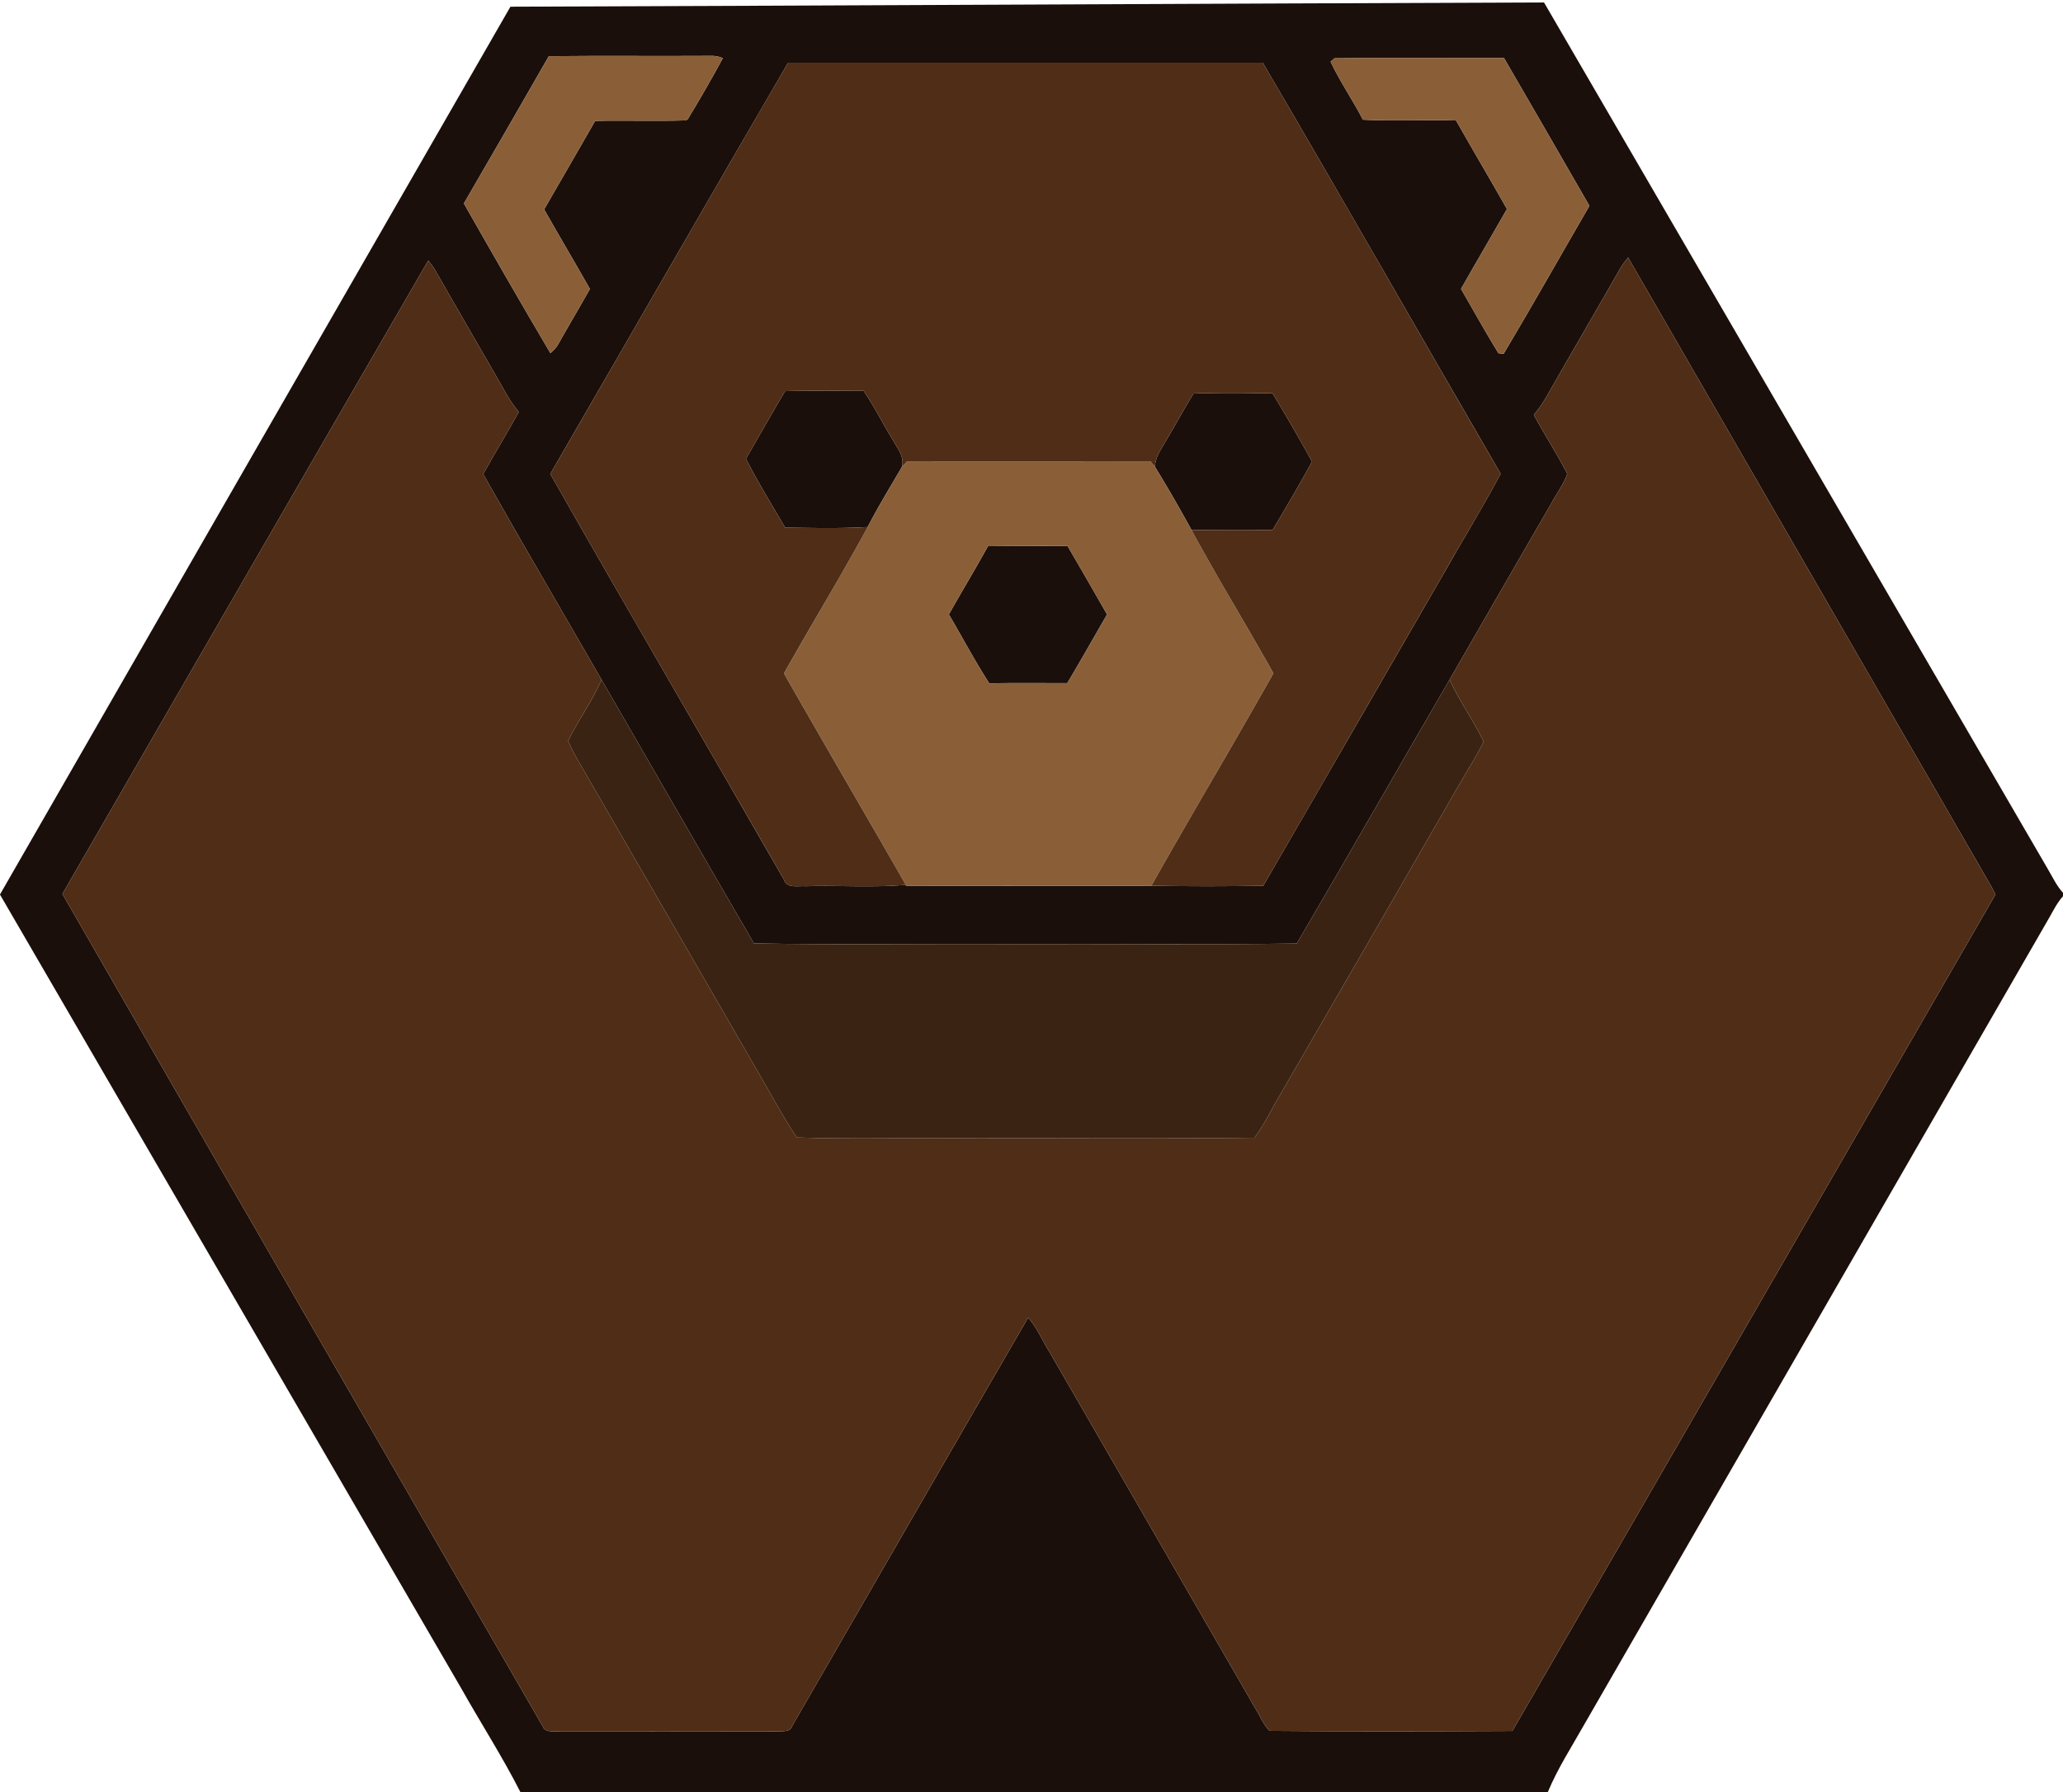 <svg xmlns="http://www.w3.org/2000/svg" width="671pt" height="583pt" viewBox="0 0 671 583"><g fill="#1b0f0b"><path d="M166.02 2.18C278.08 1.8 390.14 1.18 502.2.8c54.67 93.96 109.24 187.97 163.88 281.94 1.55 2.62 2.84 5.43 4.92 7.7v1.12c-1.89 2.08-3.13 4.62-4.51 7.04-50.44 87.52-100.86 175.05-151.3 262.57-4.06 7.2-8.58 14.17-11.76 21.83H169.27c-5.91-11.61-12.98-22.59-19.36-33.95C99.94 463.04 49.96 377.04 0 291.03v-.05C55.33 194.71 110.64 98.42 166.02 2.18m12.49 16.1c-9.14 16-18.39 31.95-27.63 47.9 9.26 16.3 18.61 32.56 28.14 48.7 1.06-.9 2.05-1.91 2.69-3.16 3.33-5.94 6.83-11.78 10.16-17.72-4.9-8.66-9.98-17.22-14.89-25.88 5.53-9.6 11.1-19.18 16.6-28.8 9.8-.2 19.62.13 29.42-.15l.65-.33c3.98-6.53 7.8-13.18 11.45-19.91-1.28-.6-2.68-.82-4.07-.75-17.51.11-35.01-.08-52.52.1m254.27 1.78c3.06 6.52 7.22 12.48 10.52 18.88 10.09.49 20.2-.02 30.29.26 5.46 9.63 11.1 19.17 16.56 28.8-4.94 8.68-10.02 17.29-14.95 25.98 4.05 6.99 7.95 14.08 12.19 20.95.42.04 1.27.11 1.69.14 9.48-15.92 18.58-32.08 27.88-48.11-9.24-16.04-18.47-32.09-27.78-48.09-18.38.06-36.77-.13-55.15.09-.31.28-.94.83-1.25 1.1m-176.44.34c-25.96 44.49-51.54 89.2-77.36 133.78 25.06 44.1 50.72 87.87 75.95 131.89 1 3.1 4.6 2.04 7.1 2.23 10.85-.33 21.76.5 32.58-.44l.21.36c26.56-.14 53.12.02 79.68-.08 12.13.21 24.27.21 36.39 0 19.37-33.4 38.63-66.87 57.96-100.31 6.35-11.27 13.16-22.29 19.24-33.71-25.85-44.54-51.34-89.29-77.37-133.72-51.46-.01-102.92 0-154.38 0m270.75 66.76c-7.96 13.96-16.1 27.82-24.04 41.79-1.2 2.14-2.63 4.11-4.16 6.01 3.46 6.48 7.54 12.63 10.88 19.17-1.14 3.43-3.47 6.32-5.13 9.5-11.05 19.15-22.14 38.28-33.15 57.46-16.63 28.58-32.97 57.33-49.7 85.86-30.92.43-61.86.05-92.79.18-27.92-.15-55.86.29-83.77-.22-16.63-28.55-33.04-57.22-49.59-85.82-12.82-22.29-25.84-44.46-38.48-66.85 3.75-6.8 7.84-13.41 11.57-20.22-1.32-1.66-2.59-3.37-3.65-5.21-7.86-13.77-15.87-27.46-23.73-41.23-.61-1-1.34-1.91-2.06-2.83C99.55 153.39 59.93 222.11 20.3 290.81c51.89 90.34 104.16 180.48 156.19 270.74.52 1.48 2.07 1.76 3.47 1.67 24.35-.01 48.7-.05 73.05.02 1.63-.13 3.92.32 4.59-1.65 25.6-44.32 51.13-88.67 76.8-132.94 2.94 3.24 4.56 7.39 6.89 11.06 22.34 38.66 44.64 77.34 66.98 116 1.54 2.46 2.6 5.29 4.66 7.38 26.31.22 52.65.15 78.97.03 52.46-90.66 104.79-181.41 157.14-272.14-.46-.88-.92-1.76-1.37-2.63-39.38-68.2-78.75-136.41-118.13-204.6-.88 1.09-1.73 2.21-2.45 3.41z"/><path d="M255.35 127.24c8.52-.24 17.04-.09 25.56-.09 3.53 5.21 6.33 10.86 9.62 16.21 1.47 2.66 3.84 5.42 2.75 8.68-3.76 6.43-7.66 12.79-11.07 19.41-8.93.54-17.89.28-26.84.21-4.32-7.43-8.83-14.77-12.76-22.42 4.24-7.33 8.43-14.7 12.74-22zm132.86.78c8.57-.29 17.14-.21 25.71-.05a620.07 620.07 0 0 1 12.83 22.2c-4.12 7.49-8.42 14.88-12.81 22.21-8.79.2-17.58.03-26.37.07-3.83-6.95-7.76-13.85-11.93-20.6.16-3.21 2.08-5.86 3.63-8.54 3.06-5.06 5.82-10.28 8.94-15.29zm-66.88 49.68c8.63-.21 17.25-.05 25.88-.09 4.34 7.4 8.62 14.84 12.87 22.29-4.31 7.44-8.53 14.93-12.93 22.31-8.47.03-16.94-.09-25.41.07-4.67-7.28-8.73-14.94-13.12-22.4 4.18-7.42 8.58-14.73 12.71-22.18z"/></g><path fill="#8a5f38" d="M178.51 18.28c17.51-.18 35.01.01 52.52-.1 1.39-.07 2.79.15 4.07.75-3.65 6.73-7.47 13.38-11.45 19.91l-.65.33c-9.8.28-19.62-.05-29.42.15-5.5 9.62-11.07 19.2-16.6 28.8 4.91 8.66 9.99 17.22 14.89 25.88-3.33 5.94-6.83 11.78-10.16 17.72-.64 1.25-1.63 2.26-2.69 3.16-9.53-16.14-18.88-32.4-28.14-48.7 9.24-15.95 18.49-31.9 27.63-47.9zm254.27 1.78c.31-.27.94-.82 1.25-1.1 18.38-.22 36.77-.03 55.15-.09 9.31 16 18.54 32.05 27.78 48.09-9.3 16.03-18.4 32.19-27.88 48.11-.42-.03-1.27-.1-1.69-.14-4.24-6.87-8.14-13.96-12.19-20.95 4.93-8.69 10.01-17.3 14.95-25.98-5.46-9.63-11.1-19.17-16.56-28.8-10.09-.28-20.2.23-30.29-.26-3.3-6.4-7.46-12.36-10.52-18.88zm-137.7 130c26.36.01 52.72.03 79.09-.01.49.59.98 1.19 1.47 1.8 4.17 6.75 8.1 13.65 11.93 20.6 8.52 15.72 17.89 30.97 26.61 46.59-13.03 23.15-26.64 45.96-39.68 69.1-26.56.1-53.12-.06-79.68.08l-.21-.36c-13.15-22.97-26.53-45.8-39.62-68.8 8.95-15.94 18.49-31.55 27.22-47.61 3.41-6.62 7.31-12.98 11.07-19.41.58-.68 1.18-1.34 1.8-1.98m26.25 27.64c-4.13 7.45-8.53 14.76-12.71 22.18 4.39 7.46 8.45 15.12 13.12 22.4 8.47-.16 16.94-.04 25.41-.07 4.4-7.38 8.62-14.87 12.93-22.31-4.25-7.45-8.53-14.89-12.87-22.29-8.63.04-17.25-.12-25.88.09z"/><g fill="#502d16"><path d="M256.34 20.4c51.46 0 102.92-.01 154.38 0 26.03 44.43 51.52 89.18 77.37 133.72-6.08 11.42-12.89 22.44-19.24 33.71-19.33 33.44-38.59 66.91-57.96 100.31-12.12.21-24.26.21-36.39 0 13.04-23.14 26.65-45.95 39.68-69.1-8.72-15.62-18.09-30.87-26.61-46.59 8.79-.04 17.58.13 26.37-.07 4.39-7.33 8.69-14.72 12.81-22.21a620.07 620.07 0 0 0-12.83-22.2c-8.57-.16-17.14-.24-25.71.05-3.12 5.01-5.88 10.23-8.94 15.29-1.55 2.68-3.47 5.33-3.63 8.54-.49-.61-.98-1.21-1.47-1.8-26.37.04-52.73.02-79.09.01-.62.64-1.22 1.3-1.8 1.98 1.09-3.26-1.28-6.02-2.75-8.68-3.29-5.35-6.09-11-9.62-16.21-8.52 0-17.04-.15-25.56.09-4.31 7.3-8.5 14.67-12.74 22 3.93 7.65 8.44 14.99 12.76 22.42 8.95.07 17.91.33 26.84-.21-8.73 16.06-18.27 31.67-27.22 47.61 13.09 23 26.47 45.83 39.62 68.8-10.82.94-21.73.11-32.58.44-2.5-.19-6.1.87-7.1-2.23-25.23-44.02-50.89-87.79-75.95-131.89 25.82-44.58 51.4-89.29 77.36-133.78z"/><path d="M527.09 87.16c.72-1.2 1.57-2.32 2.45-3.41 39.38 68.19 78.75 136.4 118.13 204.6.45.87.91 1.75 1.37 2.63-52.35 90.73-104.68 181.48-157.14 272.14-26.32.12-52.66.19-78.97-.03-2.06-2.09-3.12-4.92-4.66-7.38-22.34-38.66-44.64-77.34-66.98-116-2.33-3.67-3.95-7.82-6.89-11.06-25.67 44.27-51.2 88.62-76.8 132.94-.67 1.97-2.96 1.52-4.59 1.65-24.35-.07-48.7-.03-73.05-.02-1.4.09-2.95-.19-3.47-1.67-52.03-90.26-104.3-180.4-156.19-270.74 39.63-68.7 79.25-137.42 118.99-206.06.72.92 1.45 1.83 2.06 2.83 7.86 13.77 15.87 27.46 23.73 41.23 1.06 1.84 2.33 3.55 3.65 5.21-3.73 6.81-7.82 13.42-11.57 20.22 12.64 22.39 25.66 44.56 38.48 66.85-2.93 7.01-7.56 13.09-10.86 19.91.64 1.42 1.27 2.85 1.99 4.24 19.69 33.98 39.28 68.03 58.94 102.03 4.47 7.6 8.57 15.43 13.45 22.77 17.93.59 35.88.04 53.82.24 31.67-.1 63.36.21 95.02-.15 2.53-3.37 4.49-7.09 6.5-10.77 20.08-34.6 40.05-69.25 60-103.92 2.68-4.75 5.72-9.29 8.08-14.21-3.36-6.9-7.91-13.15-11.09-20.14 11.01-19.18 22.1-38.31 33.15-57.46 1.66-3.18 3.99-6.07 5.13-9.5-3.34-6.54-7.42-12.69-10.88-19.17 1.53-1.9 2.96-3.87 4.16-6.01 7.94-13.97 16.08-27.83 24.04-41.79z"/></g><path fill="#3a2312" d="M195.64 221.09c16.55 28.6 32.96 57.27 49.59 85.82 27.91.51 55.85.07 83.77.22 30.93-.13 61.87.25 92.79-.18 16.73-28.53 33.07-57.28 49.7-85.86 3.18 6.99 7.73 13.24 11.09 20.14-2.36 4.92-5.4 9.46-8.08 14.21-19.95 34.67-39.92 69.32-60 103.92-2.01 3.68-3.97 7.4-6.5 10.77-31.66.36-63.35.05-95.02.15-17.94-.2-35.89.35-53.82-.24-4.88-7.34-8.98-15.17-13.45-22.77-19.66-34-39.25-68.05-58.94-102.03-.72-1.39-1.35-2.82-1.99-4.24 3.3-6.82 7.93-12.9 10.86-19.91z"/></svg>